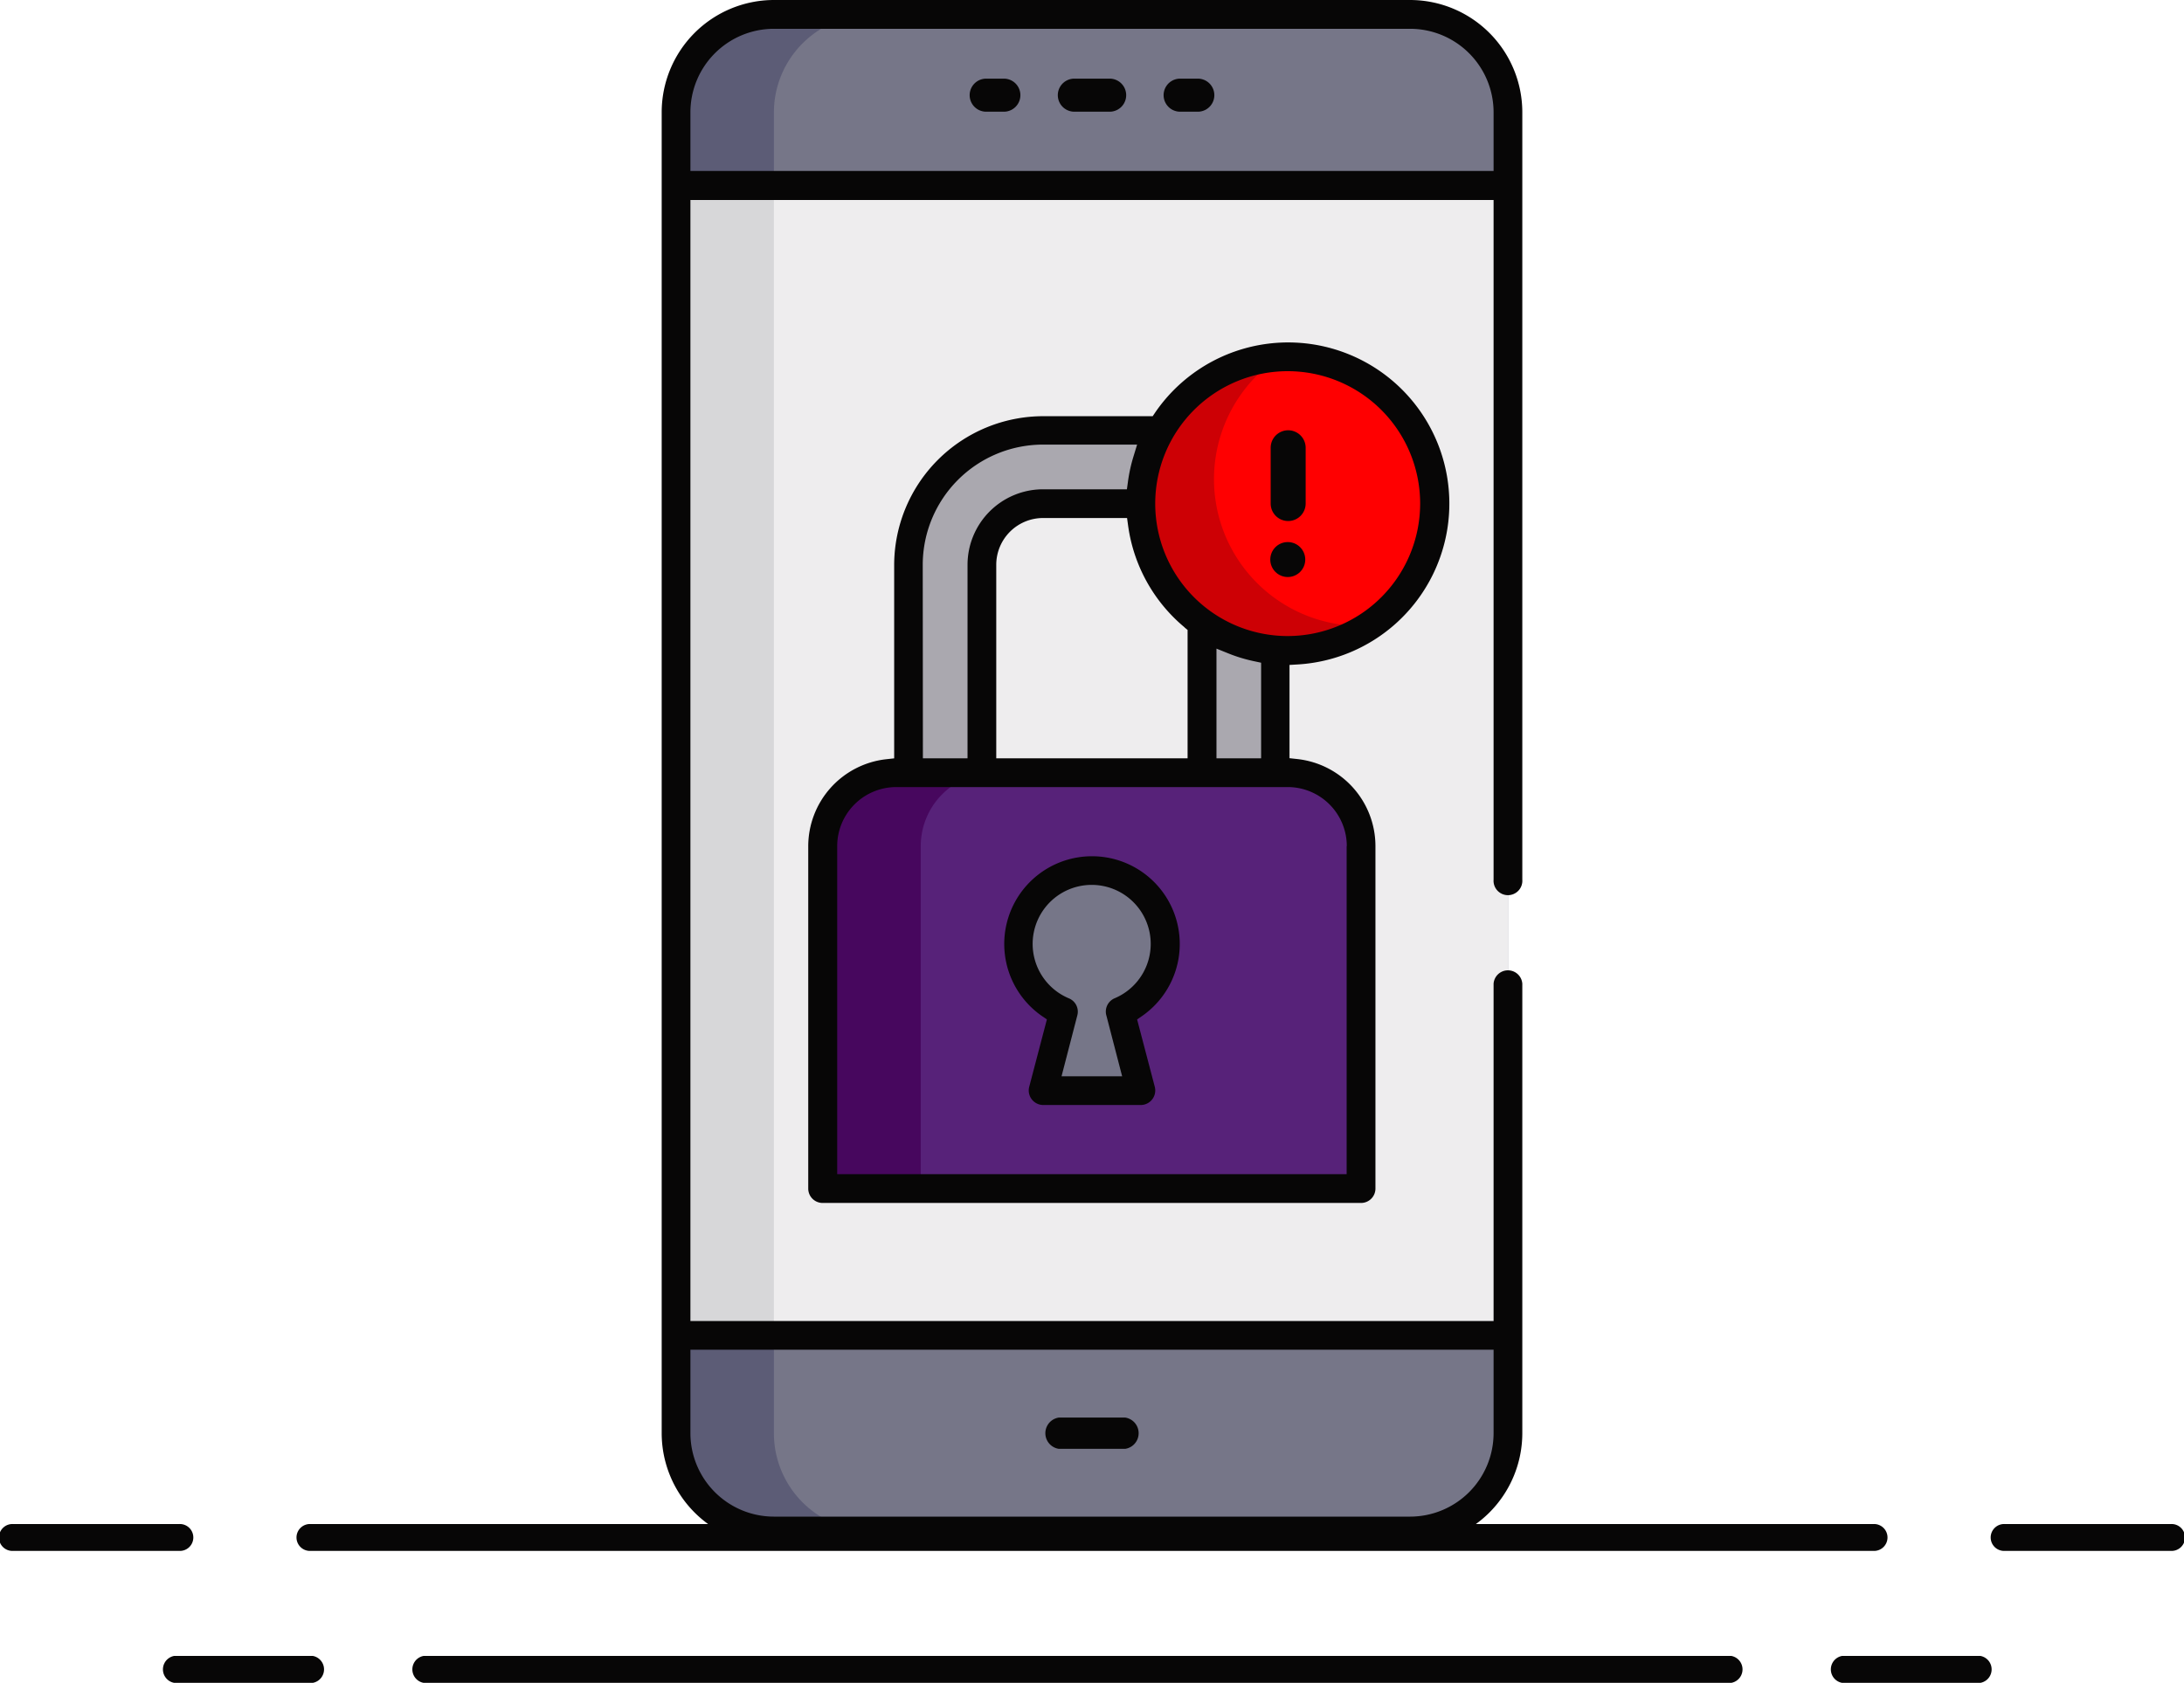 <svg id="Layer_1" data-name="Layer 1" xmlns="http://www.w3.org/2000/svg" viewBox="0 0 276 212.71"><defs><style>.cls-1{fill:#070606;}.cls-2{fill:#767688;}.cls-3{fill:#5c5c76;}.cls-4{fill:#eeedee;}.cls-5{fill:#d7d7d9;}.cls-6{fill:#aaa8af;}.cls-7{fill:#572279;}.cls-8{fill:#47075e;}.cls-9{fill:#ff0001;}.cls-10{fill:#cd0005;}</style></defs><title>bloqueo_icono</title><path class="cls-1" d="M22.6,218.79H1.7a1.7,1.7,0,1,0,0,3.39H22.6a1.7,1.7,0,1,0,0-3.39Z" transform="translate(0 -26.14)"/><path class="cls-1" d="M274.3,218.79H253.4a1.7,1.7,0,1,0,0,3.39h20.9a1.7,1.7,0,1,0,0-3.39Z" transform="translate(0 -26.14)"/><path class="cls-1" d="M236.7,218.79H39.3a1.7,1.7,0,1,0,0,3.39H236.7a1.7,1.7,0,1,0,0-3.39Z" transform="translate(0 -26.14)"/><path class="cls-1" d="M39.54,235.46H22a1.73,1.73,0,0,0,0,3.4H39.54a1.73,1.73,0,0,0,0-3.4Z" transform="translate(0 -26.14)"/><path class="cls-1" d="M250.28,235.46h-17.5a1.73,1.73,0,0,0,0,3.4h17.5a1.73,1.73,0,0,0,0-3.4Z" transform="translate(0 -26.14)"/><path class="cls-1" d="M218.8,235.46H53.52a1.73,1.73,0,0,0,0,3.4H218.8a1.73,1.73,0,0,0,0-3.4Z" transform="translate(0 -26.14)"/><path class="cls-2" d="M178.2,219.67H97.8A12.37,12.37,0,0,1,85.43,207.3v-167A12.37,12.37,0,0,1,97.8,28h80.4a12.37,12.37,0,0,1,12.37,12.37v167A12.37,12.37,0,0,1,178.2,219.67Z" transform="translate(0 -26.14)"/><path class="cls-3" d="M97.8,207.3v-167A12.37,12.37,0,0,1,110.17,28H97.8A12.37,12.37,0,0,0,85.43,40.33v167A12.37,12.37,0,0,0,97.8,219.67h12.37A12.37,12.37,0,0,1,97.8,207.3Z" transform="translate(0 -26.14)"/><rect class="cls-4" x="85.43" y="23.46" width="105.13" height="145.33"/><rect class="cls-5" x="85.43" y="23.46" width="12.37" height="145.33"/><path class="cls-6" d="M144.18,80.53H131.82a17,17,0,0,0-17,17v29.38a4.64,4.64,0,0,0,9.28,0V97.53a7.74,7.74,0,0,1,7.73-7.73h12.36a7.74,7.74,0,0,1,7.73,7.73v29.38a4.64,4.64,0,0,0,9.28,0V97.53A17,17,0,0,0,144.18,80.53Z" transform="translate(0 -26.14)"/><path class="cls-7" d="M172,176.38H104V133.09a9.27,9.27,0,0,1,9.27-9.27h49.48a9.27,9.27,0,0,1,9.27,9.27Z" transform="translate(0 -26.14)"/><path class="cls-8" d="M125.63,123.82H113.26a9.27,9.27,0,0,0-9.27,9.27v43.29h12.37V133.09A9.27,9.27,0,0,1,125.63,123.82Z" transform="translate(0 -26.14)"/><path class="cls-2" d="M147.28,145.46A9.28,9.28,0,1,0,134.43,154l-2.61,10h12.36l-2.61-10A9.27,9.27,0,0,0,147.28,145.46Z" transform="translate(0 -26.14)"/><circle class="cls-9" cx="162.74" cy="63.66" r="18.55"/><path class="cls-10" d="M172,105.26a18.55,18.55,0,0,1-10.3-34,18.55,18.55,0,1,0,11.33,34C172.7,105.25,172.36,105.26,172,105.26Z" transform="translate(0 -26.14)"/><path class="cls-1" d="M178.2,26.14H97.8A14.2,14.2,0,0,0,83.62,40.33v167A14.2,14.2,0,0,0,97.8,221.49h80.4a14.2,14.2,0,0,0,14.18-14.19V150.48a1.82,1.82,0,0,0-3.63,0v42.64H87.25V51.42h101.5v85.92a1.82,1.82,0,1,0,3.63,0v-97A14.2,14.2,0,0,0,178.2,26.14Zm10.55,170.61V207.3a10.56,10.56,0,0,1-10.55,10.55H97.8A10.56,10.56,0,0,1,87.25,207.3V196.75Zm0-149H87.25V40.33A10.56,10.56,0,0,1,97.8,29.78h80.4a10.56,10.56,0,0,1,10.55,10.55Z" transform="translate(0 -26.14)"/><path class="cls-1" d="M140.23,36.08h-4.46a2.09,2.09,0,0,0,0,4.18h4.46a2.09,2.09,0,1,0,0-4.18Z" transform="translate(0 -26.14)"/><path class="cls-1" d="M151.37,36.08h-2.23a2.09,2.09,0,1,0,0,4.18h2.23a2.09,2.09,0,1,0,0-4.18Z" transform="translate(0 -26.14)"/><path class="cls-1" d="M126.86,36.08h-2.23a2.09,2.09,0,1,0,0,4.18h2.23a2.09,2.09,0,0,0,0-4.18Z" transform="translate(0 -26.14)"/><path class="cls-1" d="M133.79,209.28h8.42a2,2,0,0,0,0-3.95h-8.42a2,2,0,0,0,0,3.95Z" transform="translate(0 -26.14)"/><path class="cls-1" d="M143.7,155l.63-.43a11.09,11.09,0,1,0-12.66,0l.63.43-2.24,8.54a1.84,1.84,0,0,0,1.76,2.28h12.36a1.84,1.84,0,0,0,1.76-2.28Zm-3.89-.52,2,7.71h-7.66l2-7.72a1.82,1.82,0,0,0-1.06-2.13,7.46,7.46,0,1,1,5.74,0A1.83,1.83,0,0,0,139.81,154.49Z" transform="translate(0 -26.14)"/><path class="cls-1" d="M164,110.13A20.37,20.37,0,1,0,146,78.26l-.33.49-.6,0-.85,0H131.82A18.85,18.85,0,0,0,113,97.53V122l-1,.11a11.08,11.08,0,0,0-9.86,11v43.29A1.82,1.82,0,0,0,104,178.2h68a1.82,1.82,0,0,0,1.82-1.82V133.09a11.08,11.08,0,0,0-9.86-11l-1-.11V110.19Zm-14.31-4.68.39.32V122H125.9V97.53a5.92,5.92,0,0,1,5.92-5.91h10.61l.13.94A20.31,20.31,0,0,0,149.71,105.45Zm-33.08-7.92a15.21,15.21,0,0,1,15.19-15.19h11.9l-.43,1.41a20,20,0,0,0-.73,3.3l-.13.94H131.82a9.55,9.55,0,0,0-9.55,9.54V122h-5.64Zm53.57,35.56v41.47H105.8V133.09a7.47,7.47,0,0,1,7.46-7.46h49.48A7.47,7.47,0,0,1,170.2,133.09ZM153.73,122V108.13l1.49.6a19.29,19.29,0,0,0,3.3,1l.85.18V122Zm9-15.46A16.74,16.74,0,1,1,179.47,89.8,16.76,16.76,0,0,1,162.74,106.54Z" transform="translate(0 -26.14)"/><path class="cls-1" d="M162.74,92A2.21,2.21,0,0,0,165,89.8V82.74a2.21,2.21,0,1,0-4.42,0V89.8A2.21,2.21,0,0,0,162.74,92Z" transform="translate(0 -26.14)"/><circle class="cls-1" cx="162.74" cy="70.73" r="2.21"/></svg>